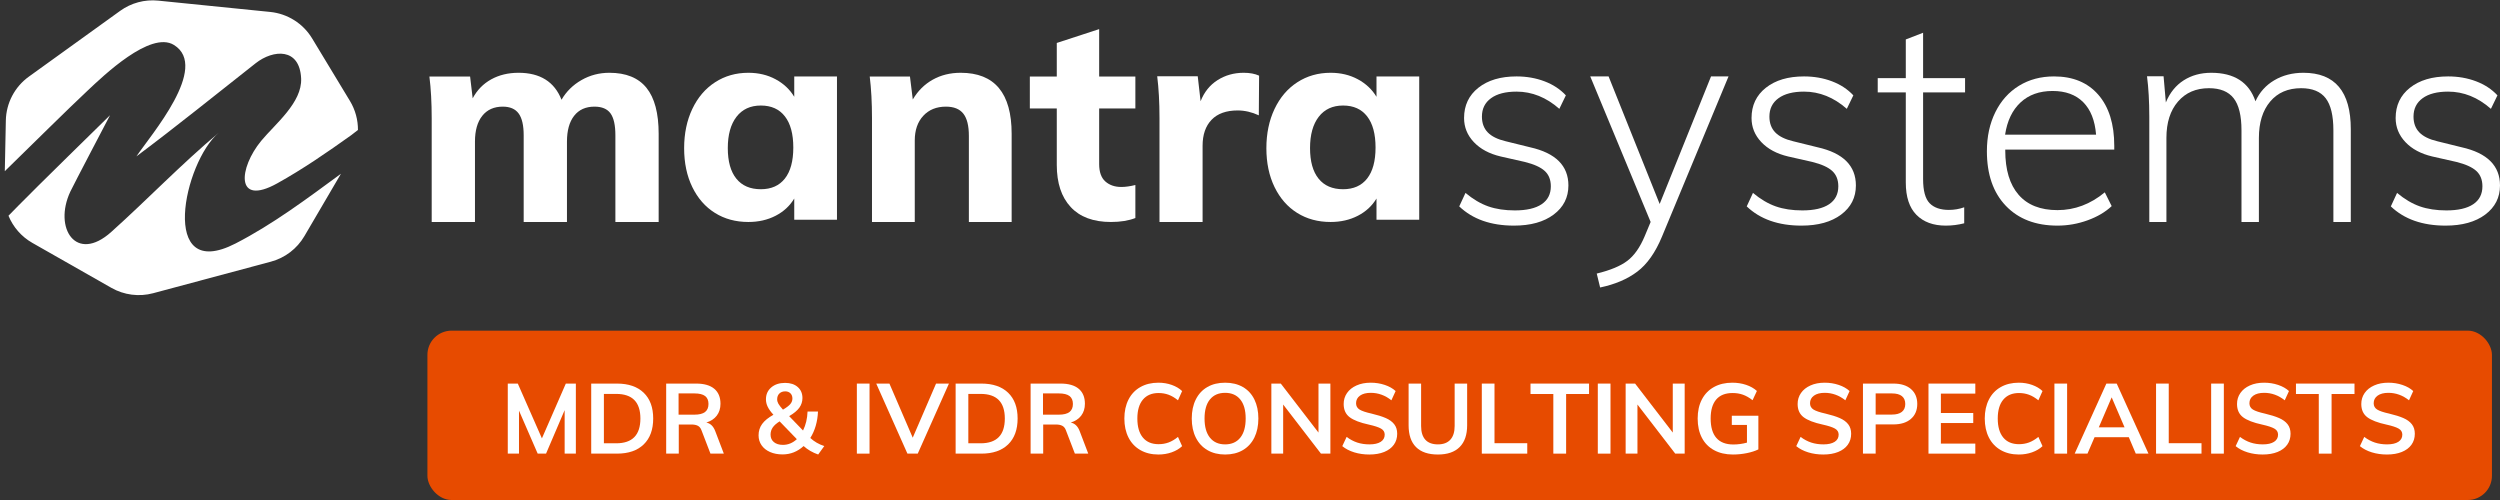 <?xml version="1.0" encoding="UTF-8"?>
<svg width="310px" height="62px" viewBox="0 0 310 62" version="1.1" xmlns="http://www.w3.org/2000/svg" xmlns:xlink="http://www.w3.org/1999/xlink">
    <rect x="0" y="0" width="310" height="62" fill="#333333" stroke="none"/>
    <title>white</title>
    <g id="Welcome" stroke="none" stroke-width="1" fill="none" fill-rule="evenodd">
        <g id="Artboard" transform="translate(-52, -61)">
            <g id="white" transform="translate(52, 61)">
                <g id="strap" transform="translate(53, 41)">
                    <rect id="Rectangle" fill="#E74B00" x="0" y="0" width="256" height="21" rx="3"></rect>
                    <g id="MDR-&amp;-IVDR-Consultin-Copy" transform="translate(9.964, 6.454)" fill="#FFFFFF" fill-rule="nonzero">
                        <polygon id="Path" points="7.198 0.11 8.442 0.11 8.442 8.796 7.052 8.796 7.052 3.404 4.746 8.796 3.709 8.796 1.391 3.465 1.391 8.796 0 8.796 0 0.11 1.244 0.11 4.233 6.905"></polygon>
                        <path d="M10.346,0.11 L13.542,0.11 C14.965,0.11 16.069,0.488 16.854,1.244 C17.639,2.001 18.032,3.066 18.032,4.441 C18.032,5.823 17.639,6.895 16.854,7.655 C16.069,8.416 14.965,8.796 13.542,8.796 L10.346,8.796 L10.346,0.11 Z M13.444,7.515 C15.445,7.515 16.446,6.49 16.446,4.441 C16.446,2.407 15.445,1.391 13.444,1.391 L11.919,1.391 L11.919,7.515 L13.444,7.515 Z" id="Shape"></path>
                        <path d="M26.791,8.796 L25.132,8.796 L24.022,5.905 C23.924,5.636 23.774,5.449 23.57,5.344 C23.367,5.238 23.103,5.185 22.777,5.185 L21.204,5.185 L21.204,8.796 L19.642,8.796 L19.642,0.11 L23.363,0.11 C24.347,0.11 25.095,0.325 25.608,0.756 C26.12,1.187 26.376,1.806 26.376,2.611 C26.376,3.188 26.224,3.678 25.919,4.081 C25.614,4.484 25.181,4.77 24.62,4.941 C25.132,5.047 25.502,5.405 25.73,6.015 L26.791,8.796 Z M23.143,3.965 C23.737,3.965 24.176,3.855 24.461,3.636 C24.746,3.416 24.888,3.083 24.888,2.635 C24.888,2.196 24.748,1.869 24.467,1.653 C24.186,1.438 23.745,1.33 23.143,1.33 L21.179,1.33 L21.179,3.965 L23.143,3.965 Z" id="Shape"></path>
                        <path d="M38.491,8.906 C37.792,8.662 37.19,8.312 36.685,7.857 C35.929,8.548 35.059,8.894 34.075,8.894 C33.489,8.894 32.971,8.794 32.519,8.595 C32.068,8.396 31.718,8.117 31.47,7.759 C31.222,7.401 31.098,6.991 31.098,6.527 C31.098,5.998 31.244,5.531 31.537,5.124 C31.83,4.717 32.297,4.335 32.94,3.977 C32.615,3.619 32.379,3.29 32.232,2.989 C32.086,2.688 32.013,2.379 32.013,2.062 C32.013,1.452 32.232,0.96 32.672,0.586 C33.111,0.211 33.684,0.024 34.392,0.024 C35.042,0.024 35.563,0.195 35.953,0.537 C36.344,0.878 36.539,1.334 36.539,1.903 C36.539,2.342 36.411,2.741 36.155,3.099 C35.898,3.457 35.478,3.806 34.892,4.148 L36.612,5.929 C36.954,5.238 37.141,4.453 37.173,3.575 L38.467,3.575 C38.41,4.843 38.092,5.937 37.515,6.856 C37.995,7.304 38.572,7.637 39.247,7.857 L38.491,8.906 Z M34.404,1.074 C34.103,1.074 33.861,1.163 33.678,1.342 C33.495,1.521 33.404,1.761 33.404,2.062 C33.404,2.249 33.454,2.432 33.556,2.611 C33.658,2.79 33.847,3.034 34.123,3.343 C34.554,3.091 34.857,2.861 35.032,2.654 C35.207,2.446 35.295,2.216 35.295,1.964 C35.295,1.696 35.213,1.48 35.051,1.318 C34.888,1.155 34.672,1.074 34.404,1.074 Z M32.586,6.442 C32.586,6.832 32.724,7.141 33.001,7.369 C33.278,7.597 33.652,7.71 34.123,7.71 C34.758,7.71 35.331,7.475 35.844,7.003 L33.709,4.795 C33.318,5.039 33.034,5.291 32.855,5.551 C32.676,5.811 32.586,6.108 32.586,6.442 Z" id="Shape"></path>
                        <polygon id="Path" points="43.286 8.796 43.286 0.11 44.859 0.11 44.859 8.796"></polygon>
                        <polygon id="Path" points="53.107 0.11 54.705 0.11 50.837 8.796 49.556 8.796 45.689 0.11 47.324 0.11 50.215 6.82"></polygon>
                        <path d="M55.534,0.11 L58.731,0.11 C60.154,0.11 61.258,0.488 62.043,1.244 C62.828,2.001 63.22,3.066 63.22,4.441 C63.22,5.823 62.828,6.895 62.043,7.655 C61.258,8.416 60.154,8.796 58.731,8.796 L55.534,8.796 L55.534,0.11 Z M58.633,7.515 C60.634,7.515 61.634,6.49 61.634,4.441 C61.634,2.407 60.634,1.391 58.633,1.391 L57.108,1.391 L57.108,7.515 L58.633,7.515 Z" id="Shape"></path>
                        <path d="M71.98,8.796 L70.321,8.796 L69.211,5.905 C69.113,5.636 68.963,5.449 68.759,5.344 C68.556,5.238 68.292,5.185 67.966,5.185 L66.392,5.185 L66.392,8.796 L64.831,8.796 L64.831,0.11 L68.552,0.11 C69.536,0.11 70.284,0.325 70.797,0.756 C71.309,1.187 71.565,1.806 71.565,2.611 C71.565,3.188 71.413,3.678 71.108,4.081 C70.803,4.484 70.37,4.77 69.808,4.941 C70.321,5.047 70.691,5.405 70.919,6.015 L71.98,8.796 Z M68.332,3.965 C68.926,3.965 69.365,3.855 69.65,3.636 C69.934,3.416 70.077,3.083 70.077,2.635 C70.077,2.196 69.936,1.869 69.656,1.653 C69.375,1.438 68.934,1.33 68.332,1.33 L66.368,1.33 L66.368,3.965 L68.332,3.965 Z" id="Shape"></path>
                        <path d="M80.679,8.906 C79.825,8.906 79.078,8.723 78.44,8.357 C77.801,7.991 77.311,7.473 76.97,6.801 C76.628,6.13 76.457,5.344 76.457,4.441 C76.457,3.546 76.628,2.763 76.97,2.092 C77.311,1.421 77.801,0.905 78.44,0.543 C79.078,0.181 79.825,0 80.679,0 C81.264,0 81.815,0.091 82.332,0.275 C82.848,0.458 83.277,0.712 83.619,1.037 L83.106,2.184 C82.716,1.867 82.328,1.637 81.941,1.494 C81.555,1.352 81.142,1.281 80.703,1.281 C79.865,1.281 79.217,1.553 78.757,2.098 C78.298,2.643 78.068,3.424 78.068,4.441 C78.068,5.466 78.296,6.253 78.751,6.801 C79.206,7.351 79.857,7.625 80.703,7.625 C81.142,7.625 81.555,7.554 81.941,7.412 C82.328,7.269 82.716,7.039 83.106,6.722 L83.619,7.869 C83.277,8.194 82.848,8.448 82.332,8.632 C81.815,8.815 81.264,8.906 80.679,8.906 Z" id="Path"></path>
                        <path d="M88.95,8.906 C88.112,8.906 87.382,8.725 86.76,8.363 C86.138,8.001 85.658,7.485 85.321,6.814 C84.983,6.143 84.814,5.352 84.814,4.441 C84.814,3.538 84.981,2.751 85.315,2.08 C85.648,1.409 86.126,0.895 86.748,0.537 C87.37,0.179 88.104,0 88.95,0 C89.796,0 90.53,0.179 91.152,0.537 C91.775,0.895 92.25,1.409 92.58,2.08 C92.909,2.751 93.074,3.538 93.074,4.441 C93.074,5.352 92.907,6.143 92.574,6.814 C92.24,7.485 91.764,8.001 91.146,8.363 C90.528,8.725 89.796,8.906 88.95,8.906 Z M88.95,7.649 C89.755,7.649 90.382,7.373 90.829,6.82 C91.276,6.267 91.5,5.474 91.5,4.441 C91.5,3.416 91.276,2.629 90.829,2.08 C90.382,1.531 89.755,1.257 88.95,1.257 C88.145,1.257 87.519,1.529 87.071,2.074 C86.624,2.619 86.4,3.408 86.4,4.441 C86.4,5.474 86.624,6.267 87.071,6.82 C87.519,7.373 88.145,7.649 88.95,7.649 Z" id="Shape"></path>
                        <polygon id="Path" points="100.528 0.11 102.004 0.11 102.004 8.796 100.833 8.796 96.148 2.708 96.148 8.796 94.684 8.796 94.684 0.11 95.855 0.11 100.528 6.185"></polygon>
                        <path d="M106.835,8.906 C106.168,8.906 105.544,8.817 104.963,8.638 C104.381,8.459 103.887,8.202 103.48,7.869 L104.017,6.722 C104.44,7.039 104.881,7.273 105.341,7.424 C105.8,7.574 106.303,7.649 106.848,7.649 C107.449,7.649 107.915,7.544 108.245,7.332 C108.574,7.121 108.739,6.824 108.739,6.442 C108.739,6.116 108.586,5.866 108.281,5.691 C107.976,5.516 107.474,5.352 106.774,5.197 C105.685,4.961 104.892,4.656 104.395,4.282 C103.899,3.908 103.651,3.363 103.651,2.647 C103.651,2.135 103.789,1.68 104.066,1.281 C104.343,0.882 104.735,0.569 105.243,0.342 C105.752,0.114 106.339,0 107.006,0 C107.616,0 108.196,0.091 108.745,0.275 C109.294,0.458 109.743,0.712 110.093,1.037 L109.568,2.184 C108.796,1.566 107.942,1.257 107.006,1.257 C106.445,1.257 106.002,1.373 105.676,1.604 C105.351,1.836 105.188,2.151 105.188,2.55 C105.188,2.891 105.333,3.152 105.621,3.331 C105.91,3.51 106.404,3.676 107.104,3.831 C107.828,4.002 108.417,4.187 108.873,4.386 C109.328,4.585 109.678,4.841 109.922,5.154 C110.166,5.468 110.288,5.86 110.288,6.332 C110.288,6.852 110.15,7.306 109.873,7.692 C109.597,8.078 109.198,8.377 108.678,8.589 C108.157,8.8 107.543,8.906 106.835,8.906 Z" id="Path"></path>
                        <path d="M115.339,8.906 C114.143,8.906 113.238,8.599 112.624,7.985 C112.01,7.371 111.703,6.47 111.703,5.283 L111.703,0.11 L113.253,0.11 L113.253,5.368 C113.253,6.116 113.427,6.684 113.777,7.07 C114.127,7.456 114.647,7.649 115.339,7.649 C116.014,7.649 116.528,7.454 116.882,7.064 C117.236,6.673 117.413,6.108 117.413,5.368 L117.413,0.11 L118.962,0.11 L118.962,5.283 C118.962,6.462 118.653,7.361 118.035,7.979 C117.417,8.597 116.518,8.906 115.339,8.906 Z" id="Path"></path>
                        <polygon id="Path" points="120.78 8.796 120.78 0.11 122.354 0.11 122.354 7.503 126.416 7.503 126.416 8.796"></polygon>
                        <polygon id="Path" points="129.649 8.796 129.649 1.403 126.819 1.403 126.819 0.11 134.078 0.11 134.078 1.403 131.235 1.403 131.235 8.796"></polygon>
                        <polygon id="Path" points="135.164 8.796 135.164 0.11 136.738 0.11 136.738 8.796"></polygon>
                        <polygon id="Path" points="144.46 0.11 145.936 0.11 145.936 8.796 144.765 8.796 140.08 2.708 140.08 8.796 138.616 8.796 138.616 0.11 139.788 0.11 144.46 6.185"></polygon>
                        <path d="M155.074,4.099 L155.074,8.272 C154.676,8.467 154.196,8.621 153.635,8.735 C153.073,8.849 152.5,8.906 151.914,8.906 C151.02,8.906 150.243,8.727 149.584,8.369 C148.925,8.011 148.421,7.499 148.071,6.832 C147.722,6.165 147.547,5.368 147.547,4.441 C147.547,3.53 147.722,2.741 148.071,2.074 C148.421,1.407 148.919,0.895 149.566,0.537 C150.213,0.179 150.971,0 151.841,0 C152.451,0 153.023,0.089 153.555,0.268 C154.088,0.447 154.533,0.699 154.891,1.025 L154.354,2.172 C153.948,1.854 153.549,1.627 153.159,1.488 C152.768,1.35 152.341,1.281 151.878,1.281 C150.983,1.281 150.306,1.549 149.846,2.086 C149.387,2.623 149.157,3.408 149.157,4.441 C149.157,5.506 149.393,6.309 149.865,6.85 C150.337,7.391 151.04,7.662 151.975,7.662 C152.545,7.662 153.106,7.584 153.659,7.43 L153.659,5.234 L151.78,5.234 L151.78,4.099 L155.074,4.099 Z" id="Path"></path>
                        <path d="M163.126,8.906 C162.459,8.906 161.835,8.817 161.254,8.638 C160.672,8.459 160.178,8.202 159.771,7.869 L160.308,6.722 C160.731,7.039 161.172,7.273 161.632,7.424 C162.091,7.574 162.593,7.649 163.138,7.649 C163.74,7.649 164.206,7.544 164.535,7.332 C164.865,7.121 165.029,6.824 165.029,6.442 C165.029,6.116 164.877,5.866 164.572,5.691 C164.267,5.516 163.765,5.352 163.065,5.197 C161.975,4.961 161.182,4.656 160.686,4.282 C160.19,3.908 159.942,3.363 159.942,2.647 C159.942,2.135 160.08,1.68 160.357,1.281 C160.633,0.882 161.026,0.569 161.534,0.342 C162.042,0.114 162.63,0 163.297,0 C163.907,0 164.487,0.091 165.036,0.275 C165.584,0.458 166.034,0.712 166.384,1.037 L165.859,2.184 C165.086,1.566 164.232,1.257 163.297,1.257 C162.736,1.257 162.293,1.373 161.967,1.604 C161.642,1.836 161.479,2.151 161.479,2.55 C161.479,2.891 161.624,3.152 161.912,3.331 C162.201,3.51 162.695,3.676 163.395,3.831 C164.118,4.002 164.708,4.187 165.164,4.386 C165.619,4.585 165.969,4.841 166.213,5.154 C166.457,5.468 166.579,5.86 166.579,6.332 C166.579,6.852 166.441,7.306 166.164,7.692 C165.887,8.078 165.489,8.377 164.968,8.589 C164.448,8.8 163.834,8.906 163.126,8.906 Z" id="Path"></path>
                        <path d="M168.043,0.11 L171.813,0.11 C172.748,0.11 173.476,0.336 173.996,0.787 C174.517,1.238 174.777,1.854 174.777,2.635 C174.777,3.416 174.515,4.034 173.99,4.49 C173.466,4.945 172.74,5.173 171.813,5.173 L169.617,5.173 L169.617,8.796 L168.043,8.796 L168.043,0.11 Z M171.63,3.953 C172.175,3.953 172.587,3.841 172.868,3.617 C173.149,3.394 173.289,3.07 173.289,2.647 C173.289,2.216 173.151,1.889 172.874,1.665 C172.597,1.442 172.183,1.33 171.63,1.33 L169.617,1.33 L169.617,3.953 L171.63,3.953 Z" id="Shape"></path>
                        <polygon id="Path" points="176.168 8.796 176.168 0.11 181.975 0.11 181.975 1.354 177.705 1.354 177.705 3.758 181.719 3.758 181.719 5.002 177.705 5.002 177.705 7.552 181.975 7.552 181.975 8.796"></polygon>
                        <path d="M187.368,8.906 C186.514,8.906 185.767,8.723 185.129,8.357 C184.49,7.991 184,7.473 183.659,6.801 C183.317,6.13 183.146,5.344 183.146,4.441 C183.146,3.546 183.317,2.763 183.659,2.092 C184,1.421 184.49,0.905 185.129,0.543 C185.767,0.181 186.514,0 187.368,0 C187.953,0 188.504,0.091 189.021,0.275 C189.537,0.458 189.966,0.712 190.308,1.037 L189.795,2.184 C189.405,1.867 189.017,1.637 188.63,1.494 C188.244,1.352 187.831,1.281 187.392,1.281 C186.554,1.281 185.906,1.553 185.446,2.098 C184.987,2.643 184.757,3.424 184.757,4.441 C184.757,5.466 184.985,6.253 185.44,6.801 C185.895,7.351 186.546,7.625 187.392,7.625 C187.831,7.625 188.244,7.554 188.63,7.412 C189.017,7.269 189.405,7.039 189.795,6.722 L190.308,7.869 C189.966,8.194 189.537,8.448 189.021,8.632 C188.504,8.815 187.953,8.906 187.368,8.906 Z" id="Path"></path>
                        <polygon id="Path" points="191.784 8.796 191.784 0.11 193.358 0.11 193.358 8.796"></polygon>
                        <path d="M201.873,8.796 L201.007,6.759 L196.762,6.759 L195.883,8.796 L194.297,8.796 L198.226,0.11 L199.507,0.11 L203.447,8.796 L201.873,8.796 Z M197.286,5.539 L200.483,5.539 L198.884,1.818 L197.286,5.539 Z" id="Shape"></path>
                        <polygon id="Path" points="204.387 8.796 204.387 0.11 205.96 0.11 205.96 7.503 210.023 7.503 210.023 8.796"></polygon>
                        <polygon id="Path" points="211.219 8.796 211.219 0.11 212.792 0.11 212.792 8.796"></polygon>
                        <path d="M217.611,8.906 C216.944,8.906 216.32,8.817 215.739,8.638 C215.157,8.459 214.663,8.202 214.256,7.869 L214.793,6.722 C215.216,7.039 215.657,7.273 216.117,7.424 C216.576,7.574 217.079,7.649 217.624,7.649 C218.225,7.649 218.691,7.544 219.02,7.332 C219.35,7.121 219.515,6.824 219.515,6.442 C219.515,6.116 219.362,5.866 219.057,5.691 C218.752,5.516 218.25,5.352 217.55,5.197 C216.461,4.961 215.668,4.656 215.171,4.282 C214.675,3.908 214.427,3.363 214.427,2.647 C214.427,2.135 214.565,1.68 214.842,1.281 C215.119,0.882 215.511,0.569 216.019,0.342 C216.528,0.114 217.115,0 217.782,0 C218.392,0 218.972,0.091 219.521,0.275 C220.07,0.458 220.519,0.712 220.869,1.037 L220.344,2.184 C219.572,1.566 218.718,1.257 217.782,1.257 C217.221,1.257 216.778,1.373 216.452,1.604 C216.127,1.836 215.964,2.151 215.964,2.55 C215.964,2.891 216.109,3.152 216.398,3.331 C216.686,3.51 217.18,3.676 217.88,3.831 C218.604,4.002 219.193,4.187 219.649,4.386 C220.104,4.585 220.454,4.841 220.698,5.154 C220.942,5.468 221.064,5.86 221.064,6.332 C221.064,6.852 220.926,7.306 220.649,7.692 C220.373,8.078 219.974,8.377 219.454,8.589 C218.933,8.8 218.319,8.906 217.611,8.906 Z" id="Path"></path>
                        <polygon id="Path" points="224.565 8.796 224.565 1.403 221.735 1.403 221.735 0.11 228.994 0.11 228.994 1.403 226.151 1.403 226.151 8.796"></polygon>
                        <path d="M233.02,8.906 C232.353,8.906 231.729,8.817 231.147,8.638 C230.566,8.459 230.072,8.202 229.665,7.869 L230.202,6.722 C230.625,7.039 231.066,7.273 231.525,7.424 C231.985,7.574 232.487,7.649 233.032,7.649 C233.634,7.649 234.1,7.544 234.429,7.332 C234.758,7.121 234.923,6.824 234.923,6.442 C234.923,6.116 234.771,5.866 234.466,5.691 C234.161,5.516 233.658,5.352 232.959,5.197 C231.869,4.961 231.076,4.656 230.58,4.282 C230.084,3.908 229.836,3.363 229.836,2.647 C229.836,2.135 229.974,1.68 230.251,1.281 C230.527,0.882 230.92,0.569 231.428,0.342 C231.936,0.114 232.524,0 233.191,0 C233.801,0 234.38,0.091 234.929,0.275 C235.478,0.458 235.928,0.712 236.277,1.037 L235.753,2.184 C234.98,1.566 234.126,1.257 233.191,1.257 C232.63,1.257 232.186,1.373 231.861,1.604 C231.536,1.836 231.373,2.151 231.373,2.55 C231.373,2.891 231.517,3.152 231.806,3.331 C232.095,3.51 232.589,3.676 233.288,3.831 C234.012,4.002 234.602,4.187 235.057,4.386 C235.513,4.585 235.863,4.841 236.107,5.154 C236.351,5.468 236.473,5.86 236.473,6.332 C236.473,6.852 236.334,7.306 236.058,7.692 C235.781,8.078 235.383,8.377 234.862,8.589 C234.342,8.8 233.728,8.906 233.02,8.906 Z" id="Path"></path>
                    </g>
                </g>
                <g id="main-horizontal" fill="#FFFFFF">
                    <g id="emblem" transform="translate(0.596, 0.044)">
                        <path d="M42.956,16.718 C39.971,18.85 36.944,20.936 33.775,22.695 C28.536,25.602 29.014,20.784 31.798,17.415 C33.537,15.312 36.881,12.685 36.745,9.683 C36.57,5.857 33.295,6.076 31.109,7.795 C26.19,11.663 21.332,15.598 16.322,19.346 C18.078,16.719 25.43,8.277 20.969,5.529 C18.05,3.73 12.182,9.399 10.301,11.159 C7.714,13.58 3.447,17.826 0,21.182 L0.128,14.896 C0.172,12.735 1.229,10.721 2.983,9.458 L14.313,1.296 C15.676,0.315 17.351,-0.134 19.022,0.035 L32.915,1.437 C35.065,1.655 36.988,2.87 38.107,4.719 L42.799,12.477 C43.466,13.581 43.797,14.826 43.791,16.071 C43.311,16.444 42.984,16.698 42.956,16.718 Z M41.681,21.502 L37.148,29.238 C36.234,30.798 34.742,31.935 32.996,32.403 L18.395,36.315 C16.649,36.783 14.789,36.544 13.217,35.65 L3.417,30.075 C2.058,29.302 1.029,28.105 0.455,26.707 C1.097,26.053 1.665,25.476 1.736,25.402 C3.311,23.771 13.051,14.241 13.051,14.241 C13.051,14.241 8.506,22.902 8.125,23.714 C6.003,28.247 8.842,32.626 13.199,28.718 C17.686,24.694 21.911,20.283 26.529,16.416 C22.199,20.042 18.996,35.086 28.609,30.149 C33.2,27.791 37.43,24.624 41.681,21.502 L41.681,21.502 Z" id="Shape"></path>
                    </g>
                    <g id="text" transform="translate(53.246, 3.61)">
                        <g id="mantra">
                            <path d="M22.316,5.415 C24.377,5.415 25.911,6.037 26.918,7.283 C27.925,8.528 28.428,10.431 28.428,12.993 L28.428,23.916 L23.062,23.916 L23.062,13.171 C23.062,11.914 22.861,11.007 22.458,10.449 C22.055,9.892 21.392,9.613 20.468,9.613 C19.378,9.613 18.537,9.993 17.945,10.752 C17.353,11.511 17.057,12.578 17.057,13.954 L17.057,23.916 L11.691,23.916 L11.691,13.171 C11.691,11.938 11.484,11.036 11.069,10.467 C10.655,9.898 9.997,9.613 9.097,9.613 C8.007,9.613 7.16,9.993 6.556,10.752 C5.952,11.511 5.65,12.578 5.65,13.954 L5.65,23.916 L0.284,23.916 L0.284,11.036 C0.284,9.115 0.19,7.395 0,5.877 L5.046,5.877 L5.366,8.581 C5.911,7.561 6.675,6.779 7.658,6.233 C8.641,5.688 9.772,5.415 11.051,5.415 C13.728,5.415 15.505,6.53 16.382,8.759 C16.974,7.739 17.797,6.927 18.851,6.322 C19.905,5.717 21.06,5.415 22.316,5.415 Z" id="Path"></path>
                            <path d="M39.551,5.415 C40.808,5.415 41.934,5.683 42.929,6.221 C43.925,6.758 44.695,7.482 45.241,8.393 L45.241,5.87 L50.539,5.87 L50.539,23.635 L45.241,23.635 L45.241,21.007 C44.695,21.918 43.925,22.631 42.929,23.145 C41.934,23.659 40.808,23.916 39.551,23.916 C37.987,23.916 36.606,23.542 35.409,22.794 C34.212,22.047 33.276,20.978 32.6,19.588 C31.924,18.198 31.587,16.592 31.587,14.77 C31.587,12.948 31.924,11.325 32.6,9.9 C33.276,8.475 34.218,7.371 35.427,6.589 C36.636,5.806 38.011,5.415 39.551,5.415 Z M41.097,9.476 C39.801,9.476 38.795,9.942 38.077,10.874 C37.36,11.806 37.001,13.099 37.001,14.753 C37.001,16.407 37.354,17.67 38.06,18.544 C38.766,19.418 39.778,19.854 41.097,19.854 C42.393,19.854 43.388,19.412 44.082,18.527 C44.777,17.641 45.124,16.36 45.124,14.683 C45.124,13.005 44.777,11.718 44.082,10.821 C43.388,9.924 42.393,9.476 41.097,9.476 Z" id="Combined-Shape"></path>
                            <path d="M65.875,5.415 C70.09,5.415 72.198,7.941 72.198,12.993 L72.198,23.916 L66.894,23.916 L66.894,13.242 C66.894,11.985 66.666,11.066 66.209,10.485 C65.752,9.904 65.032,9.613 64.049,9.613 C62.878,9.613 61.941,9.993 61.239,10.752 C60.536,11.511 60.185,12.531 60.185,13.811 L60.185,23.916 L54.881,23.916 L54.881,11.036 C54.881,9.115 54.787,7.395 54.6,5.877 L59.588,5.877 L59.939,8.724 C60.571,7.656 61.397,6.838 62.415,6.269 C63.434,5.699 64.587,5.415 65.875,5.415 Z" id="Path"></path>
                            <path d="M83.05,9.839 L83.05,16.737 C83.05,17.718 83.306,18.436 83.816,18.891 C84.327,19.346 84.988,19.574 85.8,19.574 C86.31,19.574 86.89,19.492 87.54,19.329 L87.54,23.425 C86.705,23.752 85.695,23.916 84.512,23.916 C82.331,23.916 80.666,23.297 79.518,22.06 C78.369,20.823 77.795,19.083 77.795,16.842 L77.795,9.839 L74.454,9.839 L74.454,5.883 L77.795,5.883 L77.795,1.716 L83.05,0 L83.05,5.883 L87.54,5.883 L87.54,9.839 L83.05,9.839 Z" id="Path"></path>
                            <path d="M100.971,5.415 C101.726,5.415 102.363,5.534 102.882,5.771 L102.847,10.691 C101.974,10.287 101.101,10.085 100.228,10.085 C98.812,10.085 97.733,10.471 96.989,11.243 C96.246,12.015 95.875,13.091 95.875,14.469 L95.875,23.916 L90.531,23.916 L90.531,11.011 C90.531,9.086 90.436,7.364 90.247,5.843 L95.273,5.843 L95.627,8.944 C96.075,7.803 96.777,6.93 97.733,6.324 C98.688,5.718 99.768,5.415 100.971,5.415 Z" id="Path"></path>
                            <path d="M111.749,5.415 C113.006,5.415 114.132,5.683 115.127,6.221 C116.123,6.758 116.893,7.482 117.439,8.393 L117.439,5.87 L122.737,5.87 L122.737,23.635 L117.439,23.635 L117.439,21.007 C116.893,21.918 116.123,22.631 115.127,23.145 C114.132,23.659 113.006,23.916 111.749,23.916 C110.185,23.916 108.804,23.542 107.607,22.794 C106.41,22.047 105.474,20.978 104.798,19.588 C104.122,18.198 103.785,16.592 103.785,14.77 C103.785,12.948 104.122,11.325 104.798,9.9 C105.474,8.475 106.416,7.371 107.625,6.589 C108.834,5.806 110.209,5.415 111.749,5.415 Z M113.295,9.476 C111.999,9.476 110.993,9.942 110.275,10.874 C109.558,11.806 109.199,13.099 109.199,14.753 C109.199,16.407 109.552,17.67 110.258,18.544 C110.964,19.418 111.976,19.854 113.295,19.854 C114.591,19.854 115.586,19.412 116.28,18.527 C116.975,17.641 117.322,16.36 117.322,14.683 C117.322,13.005 116.975,11.718 116.28,10.821 C115.586,9.924 114.591,9.476 113.295,9.476 Z" id="Combined-Shape"></path>
                        </g>
                        <g id="systems" transform="translate(127.7, 0.451)">
                            <path d="M6.786,23.916 C3.926,23.916 1.664,23.121 0,21.532 L0.774,19.86 C1.711,20.642 2.655,21.2 3.604,21.532 C4.553,21.864 5.649,22.03 6.892,22.03 C8.345,22.03 9.453,21.775 10.214,21.265 C10.976,20.755 11.357,20.014 11.357,19.041 C11.357,18.235 11.105,17.6 10.601,17.138 C10.097,16.675 9.271,16.302 8.122,16.017 L5.134,15.341 C3.727,15.009 2.62,14.416 1.811,13.562 C1.002,12.708 0.598,11.712 0.598,10.574 C0.598,9.008 1.19,7.757 2.373,6.82 C3.557,5.883 5.134,5.415 7.103,5.415 C8.345,5.415 9.499,5.616 10.566,6.02 C11.633,6.423 12.517,7.004 13.221,7.763 L12.412,9.435 C10.795,8.012 9.025,7.3 7.103,7.3 C5.743,7.3 4.688,7.573 3.938,8.119 C3.188,8.664 2.813,9.423 2.813,10.396 C2.813,11.202 3.053,11.855 3.534,12.353 C4.014,12.851 4.758,13.218 5.766,13.456 L8.79,14.203 C11.955,14.914 13.537,16.492 13.537,18.935 C13.537,20.429 12.928,21.633 11.709,22.546 C10.49,23.459 8.849,23.916 6.786,23.916 Z" id="Path"></path>
                            <path d="M33.392,5.415 L25.133,25.295 C24.316,27.261 23.296,28.705 22.071,29.627 C20.846,30.55 19.312,31.203 17.469,31.587 L17.049,29.861 C18.729,29.454 19.995,28.926 20.846,28.279 C21.698,27.632 22.415,26.614 22.998,25.223 L23.733,23.462 L16.245,5.415 L18.519,5.415 L24.853,21.233 L31.222,5.415 L33.392,5.415 Z" id="Path"></path>
                            <path d="M42.434,23.916 C39.574,23.916 37.312,23.121 35.648,21.532 L36.421,19.86 C37.359,20.642 38.302,21.2 39.252,21.532 C40.201,21.864 41.297,22.03 42.539,22.03 C43.993,22.03 45.1,21.775 45.862,21.265 C46.624,20.755 47.005,20.014 47.005,19.041 C47.005,18.235 46.753,17.6 46.249,17.138 C45.745,16.675 44.919,16.302 43.77,16.017 L40.781,15.341 C39.375,15.009 38.267,14.416 37.459,13.562 C36.65,12.708 36.245,11.712 36.245,10.574 C36.245,9.008 36.837,7.757 38.021,6.82 C39.205,5.883 40.781,5.415 42.75,5.415 C43.993,5.415 45.147,5.616 46.214,6.02 C47.28,6.423 48.165,7.004 48.868,7.763 L48.06,9.435 C46.442,8.012 44.672,7.3 42.75,7.3 C41.391,7.3 40.336,7.573 39.586,8.119 C38.836,8.664 38.461,9.423 38.461,10.396 C38.461,11.202 38.701,11.855 39.181,12.353 C39.662,12.851 40.406,13.218 41.414,13.456 L44.438,14.203 C47.603,14.914 49.185,16.492 49.185,18.935 C49.185,20.429 48.575,21.633 47.356,22.546 C46.138,23.459 44.497,23.916 42.434,23.916 Z" id="Path"></path>
                            <path d="M57.518,7.395 L57.518,18.144 C57.518,19.587 57.788,20.585 58.327,21.138 C58.866,21.691 59.663,21.968 60.718,21.968 C61.374,21.968 62.007,21.859 62.616,21.643 L62.616,23.627 C61.866,23.819 61.105,23.916 60.331,23.916 C58.784,23.916 57.571,23.471 56.692,22.581 C55.813,21.691 55.373,20.357 55.373,18.577 L55.373,7.395 L51.892,7.395 L51.892,5.627 L55.373,5.627 L55.373,0.83 L57.518,0 L57.518,5.627 L62.722,5.627 L62.722,7.395 L57.518,7.395 Z" id="Path"></path>
                            <path d="M73.753,5.415 C76.101,5.415 77.932,6.174 79.249,7.692 C80.565,9.21 81.223,11.321 81.223,14.025 L81.223,14.487 L67.706,14.487 L67.706,14.594 C67.706,16.99 68.257,18.822 69.36,20.091 C70.463,21.36 72.069,21.994 74.18,21.994 C76.314,21.994 78.27,21.259 80.049,19.788 L80.903,21.496 C80.12,22.232 79.124,22.819 77.915,23.257 C76.705,23.696 75.46,23.916 74.18,23.916 C71.476,23.916 69.342,23.097 67.777,21.461 C66.212,19.824 65.429,17.571 65.429,14.701 C65.429,12.874 65.779,11.256 66.479,9.844 C67.178,8.433 68.156,7.342 69.413,6.571 C70.67,5.8 72.117,5.415 73.753,5.415 Z M73.574,7.22 C71.943,7.22 70.618,7.694 69.601,8.642 C68.584,9.59 67.946,10.921 67.686,12.635 L78.967,12.635 C78.825,10.875 78.293,9.533 77.37,8.608 C76.448,7.682 75.183,7.22 73.574,7.22 Z" id="Combined-Shape"></path>
                            <path d="M104.678,4.964 C108.595,4.964 110.553,7.296 110.553,11.96 L110.553,23.464 L108.394,23.464 L108.394,12.104 C108.394,10.277 108.076,8.949 107.439,8.119 C106.802,7.29 105.787,6.875 104.395,6.875 C102.767,6.875 101.487,7.428 100.555,8.534 C99.623,9.64 99.157,11.143 99.157,13.042 L99.157,23.464 L96.998,23.464 L96.998,12.104 C96.998,10.277 96.674,8.949 96.025,8.119 C95.376,7.29 94.356,6.875 92.964,6.875 C91.359,6.875 90.079,7.428 89.124,8.534 C88.168,9.64 87.69,11.143 87.69,13.042 L87.69,23.464 L85.567,23.464 L85.567,10.409 C85.567,8.534 85.473,6.863 85.284,5.396 L87.337,5.396 L87.62,8.642 C88.115,7.44 88.852,6.526 89.832,5.901 C90.811,5.276 91.949,4.964 93.247,4.964 C96.102,4.964 97.93,6.142 98.732,8.498 C99.228,7.392 100.001,6.526 101.051,5.901 C102.101,5.276 103.31,4.964 104.678,4.964 Z" id="Path"></path>
                            <path d="M122.303,23.916 C119.443,23.916 117.181,23.121 115.517,21.532 L116.29,19.86 C117.228,20.642 118.171,21.2 119.121,21.532 C120.07,21.864 121.166,22.03 122.408,22.03 C123.862,22.03 124.969,21.775 125.731,21.265 C126.493,20.755 126.874,20.014 126.874,19.041 C126.874,18.235 126.622,17.6 126.118,17.138 C125.614,16.675 124.788,16.302 123.639,16.017 L120.65,15.341 C119.244,15.009 118.136,14.416 117.328,13.562 C116.519,12.708 116.114,11.712 116.114,10.574 C116.114,9.008 116.706,7.757 117.89,6.82 C119.074,5.883 120.65,5.415 122.619,5.415 C123.862,5.415 125.016,5.616 126.083,6.02 C127.149,6.423 128.034,7.004 128.737,7.763 L127.929,9.435 C126.311,8.012 124.541,7.3 122.619,7.3 C121.26,7.3 120.205,7.573 119.455,8.119 C118.705,8.664 118.33,9.423 118.33,10.396 C118.33,11.202 118.57,11.855 119.05,12.353 C119.531,12.851 120.275,13.218 121.283,13.456 L124.307,14.203 C127.472,14.914 129.054,16.492 129.054,18.935 C129.054,20.429 128.444,21.633 127.225,22.546 C126.007,23.459 124.366,23.916 122.303,23.916 Z" id="Path"></path>
                        </g>
                    </g>
                </g>
            </g>
        </g>
    </g>
</svg>